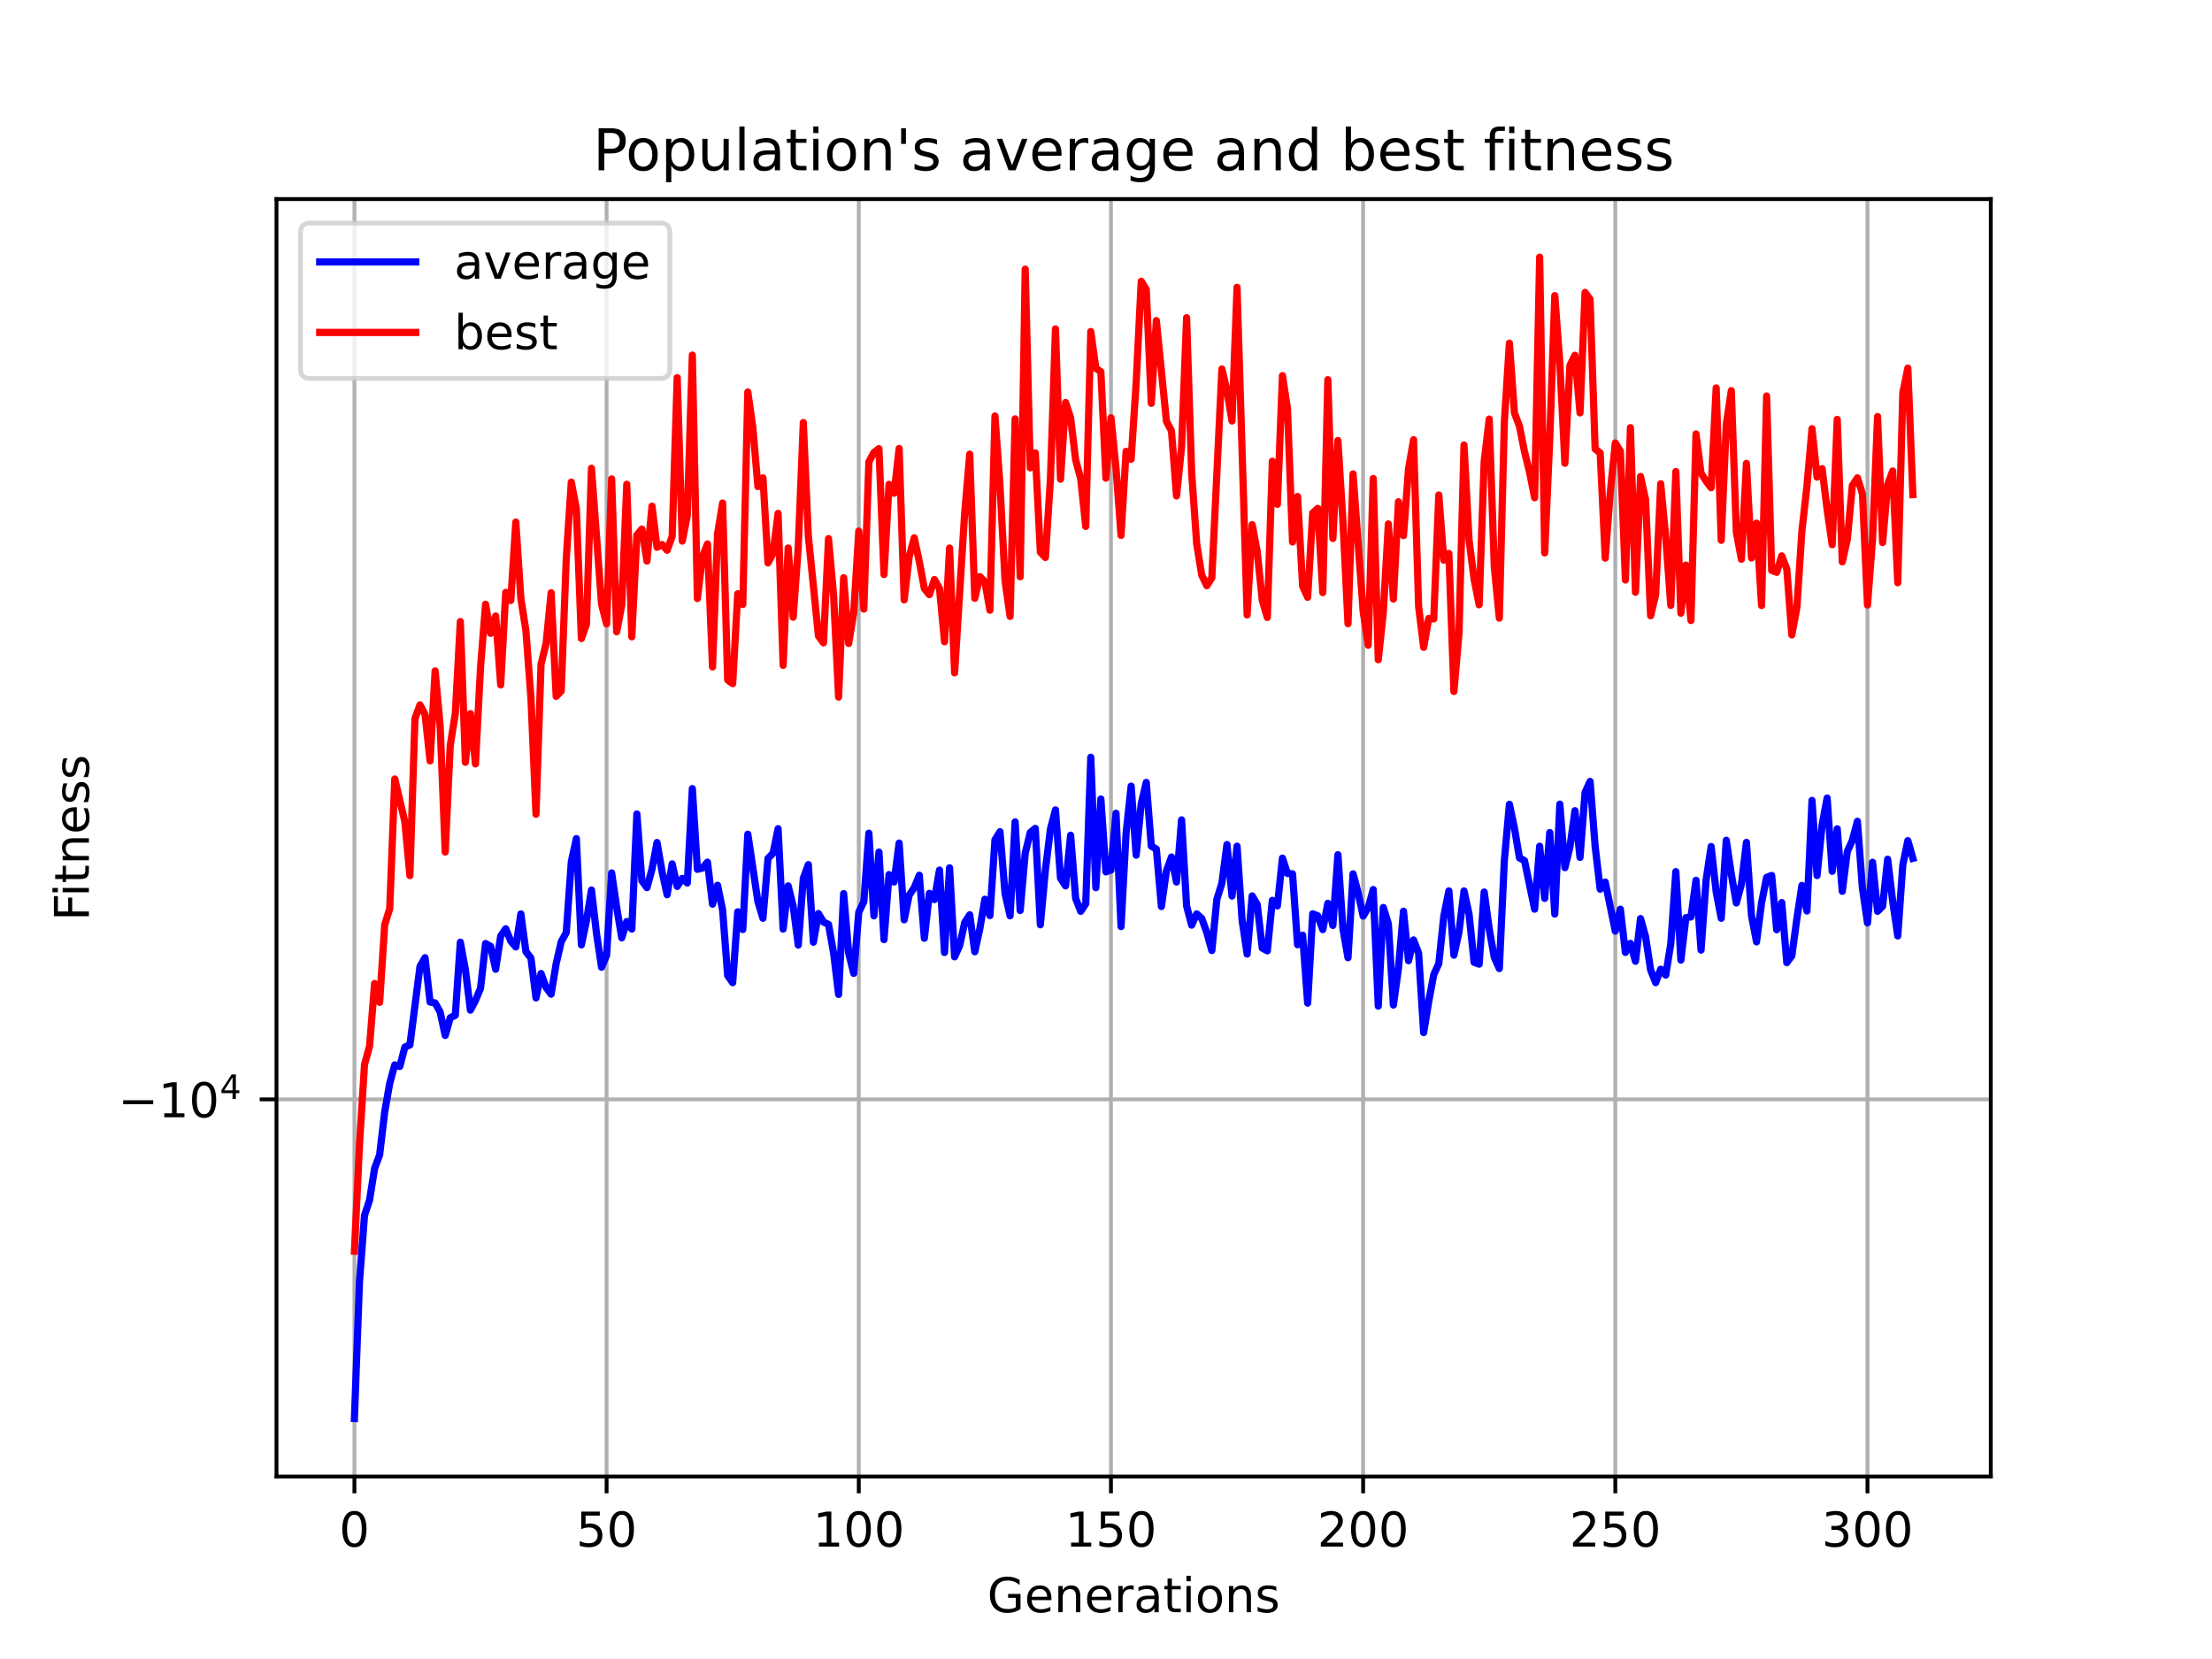 <?xml version="1.0" encoding="utf-8" standalone="no"?>
<!DOCTYPE svg PUBLIC "-//W3C//DTD SVG 1.1//EN"
  "http://www.w3.org/Graphics/SVG/1.1/DTD/svg11.dtd">
<!-- Created with matplotlib (https://matplotlib.org/) -->
<svg height="345.6pt" version="1.1" viewBox="0 0 460.8 345.6" width="460.8pt" xmlns="http://www.w3.org/2000/svg" xmlns:xlink="http://www.w3.org/1999/xlink">
 <defs>
  <style type="text/css">*{stroke-linecap:butt;stroke-linejoin:round;}</style>
 </defs>
 <g id="figure_1">
  <g id="patch_1">
   <path d="M 0 345.6 
L 460.8 345.6 
L 460.8 0 
L 0 0 
z
" style="fill:#ffffff;"/>
  </g>
  <g id="axes_1">
   <g id="patch_2">
    <path d="M 57.6 307.584 
L 414.72 307.584 
L 414.72 41.472 
L 57.6 41.472 
z
" style="fill:#ffffff;"/>
   </g>
   <g id="matplotlib.axis_1">
    <g id="xtick_1">
     <g id="line2d_1">
      <path clip-path="url(#p9310e29a72)" d="M 73.833 307.584 
L 73.833 41.472 
" style="fill:none;stroke:#b0b0b0;stroke-linecap:square;stroke-width:0.8;"/>
     </g>
     <g id="line2d_2">
      <defs>
       <path d="M 0 0 
L 0 3.5 
" id="m42b2ebc4ac" style="stroke:#000000;stroke-width:0.8;"/>
      </defs>
      <g>
       <use style="stroke:#000000;stroke-width:0.8;" x="73.833" xlink:href="#m42b2ebc4ac" y="307.584"/>
      </g>
     </g>
     <g id="text_1">
      <!-- 0 -->
      <g transform="translate(70.651 322.182)scale(0.1 -0.1)">
       <defs>
        <path d="M 31.781 66.406 
Q 24.172 66.406 20.328 58.906 
Q 16.5 51.422 16.5 36.375 
Q 16.5 21.391 20.328 13.891 
Q 24.172 6.391 31.781 6.391 
Q 39.453 6.391 43.281 13.891 
Q 47.125 21.391 47.125 36.375 
Q 47.125 51.422 43.281 58.906 
Q 39.453 66.406 31.781 66.406 
z
M 31.781 74.219 
Q 44.047 74.219 50.516 64.516 
Q 56.984 54.828 56.984 36.375 
Q 56.984 17.969 50.516 8.266 
Q 44.047 -1.422 31.781 -1.422 
Q 19.531 -1.422 13.062 8.266 
Q 6.594 17.969 6.594 36.375 
Q 6.594 54.828 13.062 64.516 
Q 19.531 74.219 31.781 74.219 
z
" id="DejaVuSans-48"/>
       </defs>
       <use xlink:href="#DejaVuSans-48"/>
      </g>
     </g>
    </g>
    <g id="xtick_2">
     <g id="line2d_3">
      <path clip-path="url(#p9310e29a72)" d="M 126.366 307.584 
L 126.366 41.472 
" style="fill:none;stroke:#b0b0b0;stroke-linecap:square;stroke-width:0.8;"/>
     </g>
     <g id="line2d_4">
      <g>
       <use style="stroke:#000000;stroke-width:0.8;" x="126.366" xlink:href="#m42b2ebc4ac" y="307.584"/>
      </g>
     </g>
     <g id="text_2">
      <!-- 50 -->
      <g transform="translate(120.003 322.182)scale(0.1 -0.1)">
       <defs>
        <path d="M 10.797 72.906 
L 49.516 72.906 
L 49.516 64.594 
L 19.828 64.594 
L 19.828 46.734 
Q 21.969 47.469 24.109 47.828 
Q 26.266 48.188 28.422 48.188 
Q 40.625 48.188 47.75 41.5 
Q 54.891 34.812 54.891 23.391 
Q 54.891 11.625 47.562 5.094 
Q 40.234 -1.422 26.906 -1.422 
Q 22.312 -1.422 17.547 -0.641 
Q 12.797 0.141 7.719 1.703 
L 7.719 11.625 
Q 12.109 9.234 16.797 8.062 
Q 21.484 6.891 26.703 6.891 
Q 35.156 6.891 40.078 11.328 
Q 45.016 15.766 45.016 23.391 
Q 45.016 31 40.078 35.438 
Q 35.156 39.891 26.703 39.891 
Q 22.75 39.891 18.812 39.016 
Q 14.891 38.141 10.797 36.281 
z
" id="DejaVuSans-53"/>
       </defs>
       <use xlink:href="#DejaVuSans-53"/>
       <use x="63.623" xlink:href="#DejaVuSans-48"/>
      </g>
     </g>
    </g>
    <g id="xtick_3">
     <g id="line2d_5">
      <path clip-path="url(#p9310e29a72)" d="M 178.899 307.584 
L 178.899 41.472 
" style="fill:none;stroke:#b0b0b0;stroke-linecap:square;stroke-width:0.8;"/>
     </g>
     <g id="line2d_6">
      <g>
       <use style="stroke:#000000;stroke-width:0.8;" x="178.899" xlink:href="#m42b2ebc4ac" y="307.584"/>
      </g>
     </g>
     <g id="text_3">
      <!-- 100 -->
      <g transform="translate(169.355 322.182)scale(0.1 -0.1)">
       <defs>
        <path d="M 12.406 8.297 
L 28.516 8.297 
L 28.516 63.922 
L 10.984 60.406 
L 10.984 69.391 
L 28.422 72.906 
L 38.281 72.906 
L 38.281 8.297 
L 54.391 8.297 
L 54.391 0 
L 12.406 0 
z
" id="DejaVuSans-49"/>
       </defs>
       <use xlink:href="#DejaVuSans-49"/>
       <use x="63.623" xlink:href="#DejaVuSans-48"/>
       <use x="127.246" xlink:href="#DejaVuSans-48"/>
      </g>
     </g>
    </g>
    <g id="xtick_4">
     <g id="line2d_7">
      <path clip-path="url(#p9310e29a72)" d="M 231.432 307.584 
L 231.432 41.472 
" style="fill:none;stroke:#b0b0b0;stroke-linecap:square;stroke-width:0.8;"/>
     </g>
     <g id="line2d_8">
      <g>
       <use style="stroke:#000000;stroke-width:0.8;" x="231.432" xlink:href="#m42b2ebc4ac" y="307.584"/>
      </g>
     </g>
     <g id="text_4">
      <!-- 150 -->
      <g transform="translate(221.888 322.182)scale(0.1 -0.1)">
       <use xlink:href="#DejaVuSans-49"/>
       <use x="63.623" xlink:href="#DejaVuSans-53"/>
       <use x="127.246" xlink:href="#DejaVuSans-48"/>
      </g>
     </g>
    </g>
    <g id="xtick_5">
     <g id="line2d_9">
      <path clip-path="url(#p9310e29a72)" d="M 283.965 307.584 
L 283.965 41.472 
" style="fill:none;stroke:#b0b0b0;stroke-linecap:square;stroke-width:0.8;"/>
     </g>
     <g id="line2d_10">
      <g>
       <use style="stroke:#000000;stroke-width:0.8;" x="283.965" xlink:href="#m42b2ebc4ac" y="307.584"/>
      </g>
     </g>
     <g id="text_5">
      <!-- 200 -->
      <g transform="translate(274.421 322.182)scale(0.1 -0.1)">
       <defs>
        <path d="M 19.188 8.297 
L 53.609 8.297 
L 53.609 0 
L 7.328 0 
L 7.328 8.297 
Q 12.938 14.109 22.625 23.891 
Q 32.328 33.688 34.812 36.531 
Q 39.547 41.844 41.422 45.531 
Q 43.312 49.219 43.312 52.781 
Q 43.312 58.594 39.234 62.25 
Q 35.156 65.922 28.609 65.922 
Q 23.969 65.922 18.812 64.312 
Q 13.672 62.703 7.812 59.422 
L 7.812 69.391 
Q 13.766 71.781 18.938 73 
Q 24.125 74.219 28.422 74.219 
Q 39.75 74.219 46.484 68.547 
Q 53.219 62.891 53.219 53.422 
Q 53.219 48.922 51.531 44.891 
Q 49.859 40.875 45.406 35.406 
Q 44.188 33.984 37.641 27.219 
Q 31.109 20.453 19.188 8.297 
z
" id="DejaVuSans-50"/>
       </defs>
       <use xlink:href="#DejaVuSans-50"/>
       <use x="63.623" xlink:href="#DejaVuSans-48"/>
       <use x="127.246" xlink:href="#DejaVuSans-48"/>
      </g>
     </g>
    </g>
    <g id="xtick_6">
     <g id="line2d_11">
      <path clip-path="url(#p9310e29a72)" d="M 336.498 307.584 
L 336.498 41.472 
" style="fill:none;stroke:#b0b0b0;stroke-linecap:square;stroke-width:0.8;"/>
     </g>
     <g id="line2d_12">
      <g>
       <use style="stroke:#000000;stroke-width:0.8;" x="336.498" xlink:href="#m42b2ebc4ac" y="307.584"/>
      </g>
     </g>
     <g id="text_6">
      <!-- 250 -->
      <g transform="translate(326.954 322.182)scale(0.1 -0.1)">
       <use xlink:href="#DejaVuSans-50"/>
       <use x="63.623" xlink:href="#DejaVuSans-53"/>
       <use x="127.246" xlink:href="#DejaVuSans-48"/>
      </g>
     </g>
    </g>
    <g id="xtick_7">
     <g id="line2d_13">
      <path clip-path="url(#p9310e29a72)" d="M 389.031 307.584 
L 389.031 41.472 
" style="fill:none;stroke:#b0b0b0;stroke-linecap:square;stroke-width:0.8;"/>
     </g>
     <g id="line2d_14">
      <g>
       <use style="stroke:#000000;stroke-width:0.8;" x="389.031" xlink:href="#m42b2ebc4ac" y="307.584"/>
      </g>
     </g>
     <g id="text_7">
      <!-- 300 -->
      <g transform="translate(379.488 322.182)scale(0.1 -0.1)">
       <defs>
        <path d="M 40.578 39.312 
Q 47.656 37.797 51.625 33 
Q 55.609 28.219 55.609 21.188 
Q 55.609 10.406 48.188 4.484 
Q 40.766 -1.422 27.094 -1.422 
Q 22.516 -1.422 17.656 -0.516 
Q 12.797 0.391 7.625 2.203 
L 7.625 11.719 
Q 11.719 9.328 16.594 8.109 
Q 21.484 6.891 26.812 6.891 
Q 36.078 6.891 40.938 10.547 
Q 45.797 14.203 45.797 21.188 
Q 45.797 27.641 41.281 31.266 
Q 36.766 34.906 28.719 34.906 
L 20.219 34.906 
L 20.219 43.016 
L 29.109 43.016 
Q 36.375 43.016 40.234 45.922 
Q 44.094 48.828 44.094 54.297 
Q 44.094 59.906 40.109 62.906 
Q 36.141 65.922 28.719 65.922 
Q 24.656 65.922 20.016 65.031 
Q 15.375 64.156 9.812 62.312 
L 9.812 71.094 
Q 15.438 72.656 20.344 73.438 
Q 25.25 74.219 29.594 74.219 
Q 40.828 74.219 47.359 69.109 
Q 53.906 64.016 53.906 55.328 
Q 53.906 49.266 50.438 45.094 
Q 46.969 40.922 40.578 39.312 
z
" id="DejaVuSans-51"/>
       </defs>
       <use xlink:href="#DejaVuSans-51"/>
       <use x="63.623" xlink:href="#DejaVuSans-48"/>
       <use x="127.246" xlink:href="#DejaVuSans-48"/>
      </g>
     </g>
    </g>
    <g id="text_8">
     <!-- Generations -->
     <g transform="translate(205.662 335.861)scale(0.1 -0.1)">
      <defs>
       <path d="M 59.516 10.406 
L 59.516 29.984 
L 43.406 29.984 
L 43.406 38.094 
L 69.281 38.094 
L 69.281 6.781 
Q 63.578 2.734 56.688 0.656 
Q 49.812 -1.422 42 -1.422 
Q 24.906 -1.422 15.25 8.562 
Q 5.609 18.562 5.609 36.375 
Q 5.609 54.25 15.25 64.234 
Q 24.906 74.219 42 74.219 
Q 49.125 74.219 55.547 72.453 
Q 61.969 70.703 67.391 67.281 
L 67.391 56.781 
Q 61.922 61.422 55.766 63.766 
Q 49.609 66.109 42.828 66.109 
Q 29.438 66.109 22.719 58.641 
Q 16.016 51.172 16.016 36.375 
Q 16.016 21.625 22.719 14.156 
Q 29.438 6.688 42.828 6.688 
Q 48.047 6.688 52.141 7.594 
Q 56.25 8.5 59.516 10.406 
z
" id="DejaVuSans-71"/>
       <path d="M 56.203 29.594 
L 56.203 25.203 
L 14.891 25.203 
Q 15.484 15.922 20.484 11.062 
Q 25.484 6.203 34.422 6.203 
Q 39.594 6.203 44.453 7.469 
Q 49.312 8.734 54.109 11.281 
L 54.109 2.781 
Q 49.266 0.734 44.188 -0.344 
Q 39.109 -1.422 33.891 -1.422 
Q 20.797 -1.422 13.156 6.188 
Q 5.516 13.812 5.516 26.812 
Q 5.516 40.234 12.766 48.109 
Q 20.016 56 32.328 56 
Q 43.359 56 49.781 48.891 
Q 56.203 41.797 56.203 29.594 
z
M 47.219 32.234 
Q 47.125 39.594 43.094 43.984 
Q 39.062 48.391 32.422 48.391 
Q 24.906 48.391 20.391 44.141 
Q 15.875 39.891 15.188 32.172 
z
" id="DejaVuSans-101"/>
       <path d="M 54.891 33.016 
L 54.891 0 
L 45.906 0 
L 45.906 32.719 
Q 45.906 40.484 42.875 44.328 
Q 39.844 48.188 33.797 48.188 
Q 26.516 48.188 22.312 43.547 
Q 18.109 38.922 18.109 30.906 
L 18.109 0 
L 9.078 0 
L 9.078 54.688 
L 18.109 54.688 
L 18.109 46.188 
Q 21.344 51.125 25.703 53.562 
Q 30.078 56 35.797 56 
Q 45.219 56 50.047 50.172 
Q 54.891 44.344 54.891 33.016 
z
" id="DejaVuSans-110"/>
       <path d="M 41.109 46.297 
Q 39.594 47.172 37.812 47.578 
Q 36.031 48 33.891 48 
Q 26.266 48 22.188 43.047 
Q 18.109 38.094 18.109 28.812 
L 18.109 0 
L 9.078 0 
L 9.078 54.688 
L 18.109 54.688 
L 18.109 46.188 
Q 20.953 51.172 25.484 53.578 
Q 30.031 56 36.531 56 
Q 37.453 56 38.578 55.875 
Q 39.703 55.766 41.062 55.516 
z
" id="DejaVuSans-114"/>
       <path d="M 34.281 27.484 
Q 23.391 27.484 19.188 25 
Q 14.984 22.516 14.984 16.5 
Q 14.984 11.719 18.141 8.906 
Q 21.297 6.109 26.703 6.109 
Q 34.188 6.109 38.703 11.406 
Q 43.219 16.703 43.219 25.484 
L 43.219 27.484 
z
M 52.203 31.203 
L 52.203 0 
L 43.219 0 
L 43.219 8.297 
Q 40.141 3.328 35.547 0.953 
Q 30.953 -1.422 24.312 -1.422 
Q 15.922 -1.422 10.953 3.297 
Q 6 8.016 6 15.922 
Q 6 25.141 12.172 29.828 
Q 18.359 34.516 30.609 34.516 
L 43.219 34.516 
L 43.219 35.406 
Q 43.219 41.609 39.141 45 
Q 35.062 48.391 27.688 48.391 
Q 23 48.391 18.547 47.266 
Q 14.109 46.141 10.016 43.891 
L 10.016 52.203 
Q 14.938 54.109 19.578 55.047 
Q 24.219 56 28.609 56 
Q 40.484 56 46.344 49.844 
Q 52.203 43.703 52.203 31.203 
z
" id="DejaVuSans-97"/>
       <path d="M 18.312 70.219 
L 18.312 54.688 
L 36.812 54.688 
L 36.812 47.703 
L 18.312 47.703 
L 18.312 18.016 
Q 18.312 11.328 20.141 9.422 
Q 21.969 7.516 27.594 7.516 
L 36.812 7.516 
L 36.812 0 
L 27.594 0 
Q 17.188 0 13.234 3.875 
Q 9.281 7.766 9.281 18.016 
L 9.281 47.703 
L 2.688 47.703 
L 2.688 54.688 
L 9.281 54.688 
L 9.281 70.219 
z
" id="DejaVuSans-116"/>
       <path d="M 9.422 54.688 
L 18.406 54.688 
L 18.406 0 
L 9.422 0 
z
M 9.422 75.984 
L 18.406 75.984 
L 18.406 64.594 
L 9.422 64.594 
z
" id="DejaVuSans-105"/>
       <path d="M 30.609 48.391 
Q 23.391 48.391 19.188 42.75 
Q 14.984 37.109 14.984 27.297 
Q 14.984 17.484 19.156 11.844 
Q 23.344 6.203 30.609 6.203 
Q 37.797 6.203 41.984 11.859 
Q 46.188 17.531 46.188 27.297 
Q 46.188 37.016 41.984 42.703 
Q 37.797 48.391 30.609 48.391 
z
M 30.609 56 
Q 42.328 56 49.016 48.375 
Q 55.719 40.766 55.719 27.297 
Q 55.719 13.875 49.016 6.219 
Q 42.328 -1.422 30.609 -1.422 
Q 18.844 -1.422 12.172 6.219 
Q 5.516 13.875 5.516 27.297 
Q 5.516 40.766 12.172 48.375 
Q 18.844 56 30.609 56 
z
" id="DejaVuSans-111"/>
       <path d="M 44.281 53.078 
L 44.281 44.578 
Q 40.484 46.531 36.375 47.5 
Q 32.281 48.484 27.875 48.484 
Q 21.188 48.484 17.844 46.438 
Q 14.5 44.391 14.5 40.281 
Q 14.5 37.156 16.891 35.375 
Q 19.281 33.594 26.516 31.984 
L 29.594 31.297 
Q 39.156 29.25 43.188 25.516 
Q 47.219 21.781 47.219 15.094 
Q 47.219 7.469 41.188 3.016 
Q 35.156 -1.422 24.609 -1.422 
Q 20.219 -1.422 15.453 -0.562 
Q 10.688 0.297 5.422 2 
L 5.422 11.281 
Q 10.406 8.688 15.234 7.391 
Q 20.062 6.109 24.812 6.109 
Q 31.156 6.109 34.562 8.281 
Q 37.984 10.453 37.984 14.406 
Q 37.984 18.062 35.516 20.016 
Q 33.062 21.969 24.703 23.781 
L 21.578 24.516 
Q 13.234 26.266 9.516 29.906 
Q 5.812 33.547 5.812 39.891 
Q 5.812 47.609 11.281 51.797 
Q 16.75 56 26.812 56 
Q 31.781 56 36.172 55.266 
Q 40.578 54.547 44.281 53.078 
z
" id="DejaVuSans-115"/>
      </defs>
      <use xlink:href="#DejaVuSans-71"/>
      <use x="77.49" xlink:href="#DejaVuSans-101"/>
      <use x="139.014" xlink:href="#DejaVuSans-110"/>
      <use x="202.393" xlink:href="#DejaVuSans-101"/>
      <use x="263.916" xlink:href="#DejaVuSans-114"/>
      <use x="305.029" xlink:href="#DejaVuSans-97"/>
      <use x="366.309" xlink:href="#DejaVuSans-116"/>
      <use x="405.518" xlink:href="#DejaVuSans-105"/>
      <use x="433.301" xlink:href="#DejaVuSans-111"/>
      <use x="494.482" xlink:href="#DejaVuSans-110"/>
      <use x="557.861" xlink:href="#DejaVuSans-115"/>
     </g>
    </g>
   </g>
   <g id="matplotlib.axis_2">
    <g id="ytick_1">
     <g id="line2d_15">
      <path clip-path="url(#p9310e29a72)" d="M 57.6 229.021 
L 414.72 229.021 
" style="fill:none;stroke:#b0b0b0;stroke-linecap:square;stroke-width:0.8;"/>
     </g>
     <g id="line2d_16">
      <defs>
       <path d="M 0 0 
L -3.5 0 
" id="mb1558065fd" style="stroke:#000000;stroke-width:0.8;"/>
      </defs>
      <g>
       <use style="stroke:#000000;stroke-width:0.8;" x="57.6" xlink:href="#mb1558065fd" y="229.021"/>
      </g>
     </g>
     <g id="text_9">
      <!-- $\mathdefault{-10^{4}}$ -->
      <g transform="translate(24.6 232.82)scale(0.1 -0.1)">
       <defs>
        <path d="M 10.594 35.5 
L 73.188 35.5 
L 73.188 27.203 
L 10.594 27.203 
z
" id="DejaVuSans-8722"/>
        <path d="M 37.797 64.312 
L 12.891 25.391 
L 37.797 25.391 
z
M 35.203 72.906 
L 47.609 72.906 
L 47.609 25.391 
L 58.016 25.391 
L 58.016 17.188 
L 47.609 17.188 
L 47.609 0 
L 37.797 0 
L 37.797 17.188 
L 4.891 17.188 
L 4.891 26.703 
z
" id="DejaVuSans-52"/>
       </defs>
       <use transform="translate(0 0.684)" xlink:href="#DejaVuSans-8722"/>
       <use transform="translate(83.789 0.684)" xlink:href="#DejaVuSans-49"/>
       <use transform="translate(147.412 0.684)" xlink:href="#DejaVuSans-48"/>
       <use transform="translate(211.992 38.966)scale(0.7)" xlink:href="#DejaVuSans-52"/>
      </g>
     </g>
    </g>
    <g id="text_10">
     <!-- Fitness -->
     <g transform="translate(18.52 191.845)rotate(-90)scale(0.1 -0.1)">
      <defs>
       <path d="M 9.812 72.906 
L 51.703 72.906 
L 51.703 64.594 
L 19.672 64.594 
L 19.672 43.109 
L 48.578 43.109 
L 48.578 34.812 
L 19.672 34.812 
L 19.672 0 
L 9.812 0 
z
" id="DejaVuSans-70"/>
      </defs>
      <use xlink:href="#DejaVuSans-70"/>
      <use x="50.27" xlink:href="#DejaVuSans-105"/>
      <use x="78.053" xlink:href="#DejaVuSans-116"/>
      <use x="117.262" xlink:href="#DejaVuSans-110"/>
      <use x="180.641" xlink:href="#DejaVuSans-101"/>
      <use x="242.164" xlink:href="#DejaVuSans-115"/>
      <use x="294.264" xlink:href="#DejaVuSans-115"/>
     </g>
    </g>
   </g>
   <g id="line2d_17">
    <path clip-path="url(#p9310e29a72)" d="M 73.833 295.488 
L 74.883 267.054 
L 75.934 253.194 
L 76.985 250.003 
L 78.035 243.405 
L 79.086 240.566 
L 80.137 231.656 
L 81.187 225.669 
L 82.238 221.827 
L 83.289 222.164 
L 84.339 218.132 
L 85.39 217.675 
L 87.491 201.332 
L 88.542 199.509 
L 89.593 208.747 
L 90.643 208.928 
L 91.694 210.827 
L 92.745 215.703 
L 93.795 212.017 
L 94.846 211.51 
L 95.897 196.273 
L 96.947 202.001 
L 97.998 210.436 
L 99.049 208.409 
L 100.099 205.893 
L 101.15 196.556 
L 102.201 197.131 
L 103.251 201.915 
L 104.302 194.998 
L 105.353 193.477 
L 106.403 196.044 
L 107.454 197.268 
L 108.505 190.384 
L 109.555 198.221 
L 110.606 199.601 
L 111.657 207.883 
L 112.707 202.798 
L 113.758 205.713 
L 114.809 207.108 
L 115.859 200.748 
L 116.91 196.18 
L 117.961 194.274 
L 119.011 179.535 
L 120.062 174.698 
L 121.113 196.841 
L 122.163 191.832 
L 123.214 185.406 
L 124.265 194.483 
L 125.315 201.496 
L 126.366 198.999 
L 127.416 181.845 
L 128.467 189.022 
L 129.518 195.368 
L 130.568 191.958 
L 131.619 193.546 
L 132.67 169.565 
L 133.72 183.486 
L 134.771 184.917 
L 135.822 181.053 
L 136.872 175.511 
L 137.923 181.599 
L 138.974 186.392 
L 140.024 179.961 
L 141.075 184.662 
L 142.126 182.988 
L 143.176 183.947 
L 144.227 164.281 
L 145.278 181.095 
L 146.328 180.826 
L 147.379 179.602 
L 148.43 188.354 
L 149.48 184.414 
L 150.531 189.572 
L 151.582 203.217 
L 152.632 204.708 
L 153.683 189.948 
L 154.734 193.638 
L 155.784 173.772 
L 157.886 187.84 
L 158.936 191.295 
L 159.987 178.831 
L 161.038 177.741 
L 162.088 172.631 
L 163.139 193.549 
L 164.19 184.541 
L 165.24 188.837 
L 166.291 196.876 
L 167.342 182.97 
L 168.392 180.116 
L 169.443 196.283 
L 170.494 190.306 
L 171.544 192.076 
L 172.595 192.578 
L 173.646 198.469 
L 174.696 207.168 
L 175.747 186.157 
L 176.798 198.563 
L 177.848 202.772 
L 178.899 190.026 
L 179.95 187.836 
L 181 173.567 
L 182.051 190.781 
L 183.102 177.498 
L 184.152 195.739 
L 185.203 182.19 
L 186.254 183.731 
L 187.304 175.629 
L 188.355 191.615 
L 189.406 186.455 
L 190.456 184.915 
L 191.507 182.327 
L 192.558 195.456 
L 193.608 186.101 
L 194.659 187.391 
L 195.71 181.255 
L 196.76 198.433 
L 197.811 180.774 
L 198.862 199.327 
L 199.912 196.995 
L 200.963 192.185 
L 202.013 190.563 
L 203.064 198.264 
L 204.115 193.479 
L 205.165 187.33 
L 206.216 190.742 
L 207.267 174.969 
L 208.317 173.26 
L 209.368 186.148 
L 210.419 190.787 
L 211.469 171.212 
L 212.52 189.675 
L 213.571 177.749 
L 214.621 173.418 
L 215.672 172.571 
L 216.723 192.651 
L 217.773 181.281 
L 218.824 172.716 
L 219.875 168.718 
L 220.925 182.952 
L 221.976 184.543 
L 223.027 173.99 
L 224.077 187.142 
L 225.128 189.84 
L 226.179 188.272 
L 227.229 157.75 
L 228.28 184.926 
L 229.331 166.45 
L 230.381 181.628 
L 231.432 181.246 
L 232.483 169.416 
L 233.533 193.026 
L 234.584 173.56 
L 235.635 163.766 
L 236.685 178.147 
L 237.736 167.435 
L 238.787 162.991 
L 239.837 176.275 
L 240.888 176.869 
L 241.939 188.843 
L 242.989 181.44 
L 244.04 178.531 
L 245.091 183.741 
L 246.141 170.793 
L 247.192 188.748 
L 248.243 192.726 
L 249.293 190.377 
L 250.344 191.324 
L 251.395 194.25 
L 252.445 198.017 
L 253.496 187.348 
L 254.547 183.961 
L 255.597 175.932 
L 256.648 186.667 
L 257.699 176.28 
L 258.749 191.669 
L 259.8 198.752 
L 260.851 186.633 
L 261.901 188.414 
L 262.952 197.506 
L 264.003 198.076 
L 265.053 187.562 
L 266.104 188.712 
L 267.155 178.758 
L 268.205 181.959 
L 269.256 182.041 
L 270.307 196.805 
L 271.357 194.807 
L 272.408 208.969 
L 273.459 190.357 
L 274.509 190.779 
L 275.56 193.647 
L 276.61 188.171 
L 277.661 192.786 
L 278.712 178.059 
L 279.762 193.546 
L 280.813 199.512 
L 281.864 182.034 
L 282.914 185.929 
L 283.965 190.841 
L 285.016 189.101 
L 286.066 185.304 
L 287.117 209.591 
L 288.168 189.048 
L 289.218 192.434 
L 290.269 209.367 
L 291.32 201.757 
L 292.37 189.823 
L 293.421 200.135 
L 294.472 195.806 
L 295.522 198.557 
L 296.573 215.111 
L 297.624 208.657 
L 298.674 203.038 
L 299.725 200.742 
L 300.776 190.81 
L 301.826 185.594 
L 302.877 198.981 
L 303.928 194.203 
L 304.978 185.597 
L 306.029 190.423 
L 307.08 200.468 
L 308.13 200.855 
L 309.181 185.824 
L 310.232 193.507 
L 311.282 199.426 
L 312.333 201.776 
L 313.384 179.233 
L 314.434 167.547 
L 315.485 172.51 
L 316.536 178.727 
L 317.586 179.287 
L 319.688 189.398 
L 320.738 176.286 
L 321.789 187.147 
L 322.84 173.437 
L 323.89 190.417 
L 324.941 167.517 
L 325.992 180.752 
L 327.042 176.465 
L 328.093 168.879 
L 329.144 178.609 
L 330.194 165.093 
L 331.245 162.788 
L 332.296 176.285 
L 333.346 185.231 
L 334.397 183.747 
L 336.498 193.967 
L 337.549 189.401 
L 338.6 198.41 
L 339.65 196.521 
L 340.701 200.256 
L 341.752 191.356 
L 342.802 195.127 
L 343.853 202.044 
L 344.904 204.705 
L 345.954 201.906 
L 347.005 203.13 
L 348.055 196.586 
L 349.106 181.58 
L 350.157 200.001 
L 351.207 191.158 
L 352.258 191.018 
L 353.309 183.373 
L 354.359 197.922 
L 355.41 183.341 
L 356.461 176.348 
L 357.511 185.801 
L 358.562 191.297 
L 359.613 175.034 
L 360.663 182.108 
L 361.714 188.103 
L 362.765 184.218 
L 363.815 175.48 
L 364.866 190.735 
L 365.917 196.213 
L 366.967 188.067 
L 368.018 182.785 
L 369.069 182.37 
L 370.119 193.679 
L 371.17 188.022 
L 372.221 200.539 
L 373.271 199.114 
L 374.322 191.361 
L 375.373 184.448 
L 376.423 189.776 
L 377.474 166.748 
L 378.525 182.395 
L 379.575 171.862 
L 380.626 166.244 
L 381.677 181.511 
L 382.727 172.656 
L 383.778 185.679 
L 384.829 177.375 
L 385.879 175.061 
L 386.93 171.093 
L 387.981 185.081 
L 389.031 192.26 
L 390.082 179.628 
L 391.133 189.84 
L 392.183 188.782 
L 393.234 178.988 
L 394.285 187.788 
L 395.335 194.966 
L 396.386 180.203 
L 397.437 175.122 
L 398.487 178.808 
L 398.487 178.808 
" style="fill:none;stroke:#0000ff;stroke-linecap:square;stroke-width:1.5;"/>
   </g>
   <g id="line2d_18">
    <path clip-path="url(#p9310e29a72)" d="M 73.833 260.641 
L 74.883 238.555 
L 75.934 221.787 
L 76.985 217.929 
L 78.035 204.881 
L 79.086 208.811 
L 80.137 192.667 
L 81.187 189.279 
L 82.238 162.27 
L 84.339 171.198 
L 85.39 182.409 
L 86.441 149.725 
L 87.491 146.834 
L 88.542 148.811 
L 89.593 158.511 
L 90.643 139.759 
L 91.694 151.239 
L 92.745 177.488 
L 93.795 155.269 
L 94.846 148.639 
L 95.897 129.476 
L 96.947 158.799 
L 97.998 148.669 
L 99.049 159.141 
L 100.099 139.044 
L 101.15 125.873 
L 102.201 131.945 
L 103.251 128.324 
L 104.302 142.688 
L 105.353 123.404 
L 106.403 125.094 
L 107.454 108.757 
L 108.505 124.693 
L 109.555 131.371 
L 110.606 145.415 
L 111.657 169.618 
L 112.707 138.377 
L 113.758 134.068 
L 114.809 123.49 
L 115.859 145.073 
L 116.91 143.973 
L 117.961 116.324 
L 119.011 100.428 
L 120.062 105.982 
L 121.113 133.027 
L 122.163 130.058 
L 123.214 97.548 
L 125.315 125.889 
L 126.366 129.968 
L 127.416 99.769 
L 128.467 131.622 
L 129.518 126.085 
L 130.568 100.88 
L 131.619 132.664 
L 132.67 111.464 
L 133.72 110.214 
L 134.771 116.883 
L 135.822 105.45 
L 136.872 114.017 
L 137.923 113.43 
L 138.974 114.633 
L 140.024 111.751 
L 141.075 78.678 
L 142.126 112.718 
L 143.176 107.402 
L 144.227 73.974 
L 145.278 124.686 
L 146.328 116.031 
L 147.379 113.307 
L 148.43 138.938 
L 149.48 111.174 
L 150.531 104.787 
L 151.582 141.649 
L 152.632 142.419 
L 153.683 123.682 
L 154.734 125.928 
L 155.784 81.662 
L 156.835 89.125 
L 157.886 101.374 
L 158.936 99.556 
L 159.987 117.273 
L 161.038 115.263 
L 162.088 106.941 
L 163.139 138.6 
L 164.19 114.152 
L 165.24 128.579 
L 166.291 113.917 
L 167.342 88.021 
L 168.392 111.691 
L 170.494 132.474 
L 171.544 133.926 
L 172.595 112.21 
L 173.646 123.921 
L 174.696 145.215 
L 175.747 120.356 
L 176.798 134.052 
L 177.848 127.585 
L 178.899 110.633 
L 179.95 126.887 
L 181 96.214 
L 182.051 94.264 
L 183.102 93.454 
L 184.152 119.682 
L 185.203 100.898 
L 186.254 102.753 
L 187.304 93.423 
L 188.355 124.977 
L 189.406 115.948 
L 190.456 112.033 
L 191.507 117.008 
L 192.558 122.605 
L 193.608 123.878 
L 194.659 120.721 
L 195.71 122.579 
L 196.76 133.69 
L 197.811 114.164 
L 198.862 140.164 
L 200.963 106.807 
L 202.013 94.608 
L 203.064 124.64 
L 204.115 120.108 
L 205.165 121.192 
L 206.216 127.116 
L 207.267 86.654 
L 208.317 101.148 
L 209.368 120.984 
L 210.419 128.412 
L 211.469 87.249 
L 212.52 120.151 
L 213.571 56.07 
L 214.621 97.46 
L 215.672 94.345 
L 216.723 115.041 
L 217.773 116.126 
L 218.824 99.805 
L 219.875 68.512 
L 220.925 99.831 
L 221.976 83.846 
L 223.027 87.043 
L 224.077 95.797 
L 225.128 99.739 
L 226.179 109.659 
L 227.229 69.061 
L 228.28 76.719 
L 229.331 77.423 
L 230.381 99.617 
L 231.432 87.028 
L 232.483 97.528 
L 233.533 111.534 
L 234.584 94.009 
L 235.635 95.674 
L 236.685 79.704 
L 237.736 58.589 
L 238.787 60.302 
L 239.837 84.013 
L 240.888 66.777 
L 242.989 87.783 
L 244.04 89.765 
L 245.091 103.318 
L 246.141 93.155 
L 247.192 66.18 
L 248.243 98.502 
L 249.293 113.276 
L 250.344 119.792 
L 251.395 122.018 
L 252.445 120.365 
L 254.547 76.871 
L 255.597 81.329 
L 256.648 87.694 
L 257.699 59.855 
L 259.8 128.103 
L 260.851 109.294 
L 261.901 114.918 
L 262.952 125.054 
L 264.003 128.635 
L 265.053 96.088 
L 266.104 105.06 
L 267.155 78.252 
L 268.205 85.116 
L 269.256 112.902 
L 270.307 103.419 
L 271.357 122.105 
L 272.408 124.432 
L 273.459 106.868 
L 274.509 105.903 
L 275.56 123.451 
L 276.61 79.097 
L 277.661 112.181 
L 278.712 91.763 
L 279.762 108.688 
L 280.813 129.937 
L 281.864 98.726 
L 283.965 127.316 
L 285.016 134.407 
L 286.066 99.678 
L 287.117 137.431 
L 288.168 127.55 
L 289.218 109.133 
L 290.269 124.797 
L 291.32 104.528 
L 292.37 111.573 
L 293.421 97.677 
L 294.472 91.607 
L 295.522 126.349 
L 296.573 134.848 
L 297.624 128.832 
L 298.674 128.93 
L 299.725 103.117 
L 300.776 116.692 
L 301.826 115.295 
L 302.877 144.05 
L 303.928 132.023 
L 304.978 92.707 
L 306.029 112.498 
L 307.08 120.644 
L 308.13 125.993 
L 309.181 96.106 
L 310.232 87.29 
L 311.282 118.086 
L 312.333 128.775 
L 313.384 87.917 
L 314.434 71.482 
L 315.485 86.014 
L 316.536 88.823 
L 317.586 94.119 
L 318.637 98.38 
L 319.688 103.689 
L 320.738 53.568 
L 321.789 115.183 
L 322.84 91.457 
L 323.89 61.582 
L 324.941 75.626 
L 325.992 96.503 
L 327.042 76.128 
L 328.093 74.011 
L 329.144 86.011 
L 330.194 60.914 
L 331.245 62.362 
L 332.296 93.546 
L 333.346 94.342 
L 334.397 116.265 
L 335.448 102.591 
L 336.498 92.285 
L 337.549 93.967 
L 338.6 120.827 
L 339.65 89.086 
L 340.701 123.383 
L 341.752 99.262 
L 342.802 104.071 
L 343.853 128.279 
L 344.904 123.874 
L 345.954 100.768 
L 347.005 111.945 
L 348.055 126.124 
L 349.106 98.228 
L 350.157 127.745 
L 351.207 117.714 
L 352.258 129.263 
L 353.309 90.398 
L 354.359 98.56 
L 355.41 100.229 
L 356.461 101.609 
L 357.511 80.807 
L 358.562 112.561 
L 359.613 88.466 
L 360.663 81.373 
L 361.714 110.887 
L 362.765 116.502 
L 363.815 96.534 
L 364.866 116.233 
L 365.917 108.986 
L 366.967 126.147 
L 368.018 82.488 
L 369.069 118.825 
L 370.119 119.225 
L 371.17 115.797 
L 372.221 118.539 
L 373.271 132.263 
L 374.322 126.579 
L 375.373 110.594 
L 376.423 101.212 
L 377.474 89.307 
L 378.525 99.389 
L 379.575 97.621 
L 380.626 106.204 
L 381.677 113.473 
L 382.727 87.365 
L 383.778 117.041 
L 384.829 112.356 
L 385.879 101.139 
L 386.93 99.543 
L 387.981 102.873 
L 389.031 126.032 
L 390.082 112.402 
L 391.133 86.777 
L 392.183 113.019 
L 393.234 100.94 
L 394.285 98.113 
L 395.335 121.397 
L 396.386 81.838 
L 397.437 76.682 
L 398.487 103.042 
L 398.487 103.042 
" style="fill:none;stroke:#ff0000;stroke-linecap:square;stroke-width:1.5;"/>
   </g>
   <g id="patch_3">
    <path d="M 57.6 307.584 
L 57.6 41.472 
" style="fill:none;stroke:#000000;stroke-linecap:square;stroke-linejoin:miter;stroke-width:0.8;"/>
   </g>
   <g id="patch_4">
    <path d="M 414.72 307.584 
L 414.72 41.472 
" style="fill:none;stroke:#000000;stroke-linecap:square;stroke-linejoin:miter;stroke-width:0.8;"/>
   </g>
   <g id="patch_5">
    <path d="M 57.6 307.584 
L 414.72 307.584 
" style="fill:none;stroke:#000000;stroke-linecap:square;stroke-linejoin:miter;stroke-width:0.8;"/>
   </g>
   <g id="patch_6">
    <path d="M 57.6 41.472 
L 414.72 41.472 
" style="fill:none;stroke:#000000;stroke-linecap:square;stroke-linejoin:miter;stroke-width:0.8;"/>
   </g>
   <g id="text_11">
    <!-- Population's average and best fitness -->
    <g transform="translate(123.53 35.472)scale(0.12 -0.12)">
     <defs>
      <path d="M 19.672 64.797 
L 19.672 37.406 
L 32.078 37.406 
Q 38.969 37.406 42.719 40.969 
Q 46.484 44.531 46.484 51.125 
Q 46.484 57.672 42.719 61.234 
Q 38.969 64.797 32.078 64.797 
z
M 9.812 72.906 
L 32.078 72.906 
Q 44.344 72.906 50.609 67.359 
Q 56.891 61.812 56.891 51.125 
Q 56.891 40.328 50.609 34.812 
Q 44.344 29.297 32.078 29.297 
L 19.672 29.297 
L 19.672 0 
L 9.812 0 
z
" id="DejaVuSans-80"/>
      <path d="M 18.109 8.203 
L 18.109 -20.797 
L 9.078 -20.797 
L 9.078 54.688 
L 18.109 54.688 
L 18.109 46.391 
Q 20.953 51.266 25.266 53.625 
Q 29.594 56 35.594 56 
Q 45.562 56 51.781 48.094 
Q 58.016 40.188 58.016 27.297 
Q 58.016 14.406 51.781 6.484 
Q 45.562 -1.422 35.594 -1.422 
Q 29.594 -1.422 25.266 0.953 
Q 20.953 3.328 18.109 8.203 
z
M 48.688 27.297 
Q 48.688 37.203 44.609 42.844 
Q 40.531 48.484 33.406 48.484 
Q 26.266 48.484 22.188 42.844 
Q 18.109 37.203 18.109 27.297 
Q 18.109 17.391 22.188 11.75 
Q 26.266 6.109 33.406 6.109 
Q 40.531 6.109 44.609 11.75 
Q 48.688 17.391 48.688 27.297 
z
" id="DejaVuSans-112"/>
      <path d="M 8.5 21.578 
L 8.5 54.688 
L 17.484 54.688 
L 17.484 21.922 
Q 17.484 14.156 20.5 10.266 
Q 23.531 6.391 29.594 6.391 
Q 36.859 6.391 41.078 11.031 
Q 45.312 15.672 45.312 23.688 
L 45.312 54.688 
L 54.297 54.688 
L 54.297 0 
L 45.312 0 
L 45.312 8.406 
Q 42.047 3.422 37.719 1 
Q 33.406 -1.422 27.688 -1.422 
Q 18.266 -1.422 13.375 4.438 
Q 8.5 10.297 8.5 21.578 
z
M 31.109 56 
z
" id="DejaVuSans-117"/>
      <path d="M 9.422 75.984 
L 18.406 75.984 
L 18.406 0 
L 9.422 0 
z
" id="DejaVuSans-108"/>
      <path d="M 17.922 72.906 
L 17.922 45.797 
L 9.625 45.797 
L 9.625 72.906 
z
" id="DejaVuSans-39"/>
      <path id="DejaVuSans-32"/>
      <path d="M 2.984 54.688 
L 12.5 54.688 
L 29.594 8.797 
L 46.688 54.688 
L 56.203 54.688 
L 35.688 0 
L 23.484 0 
z
" id="DejaVuSans-118"/>
      <path d="M 45.406 27.984 
Q 45.406 37.75 41.375 43.109 
Q 37.359 48.484 30.078 48.484 
Q 22.859 48.484 18.828 43.109 
Q 14.797 37.75 14.797 27.984 
Q 14.797 18.266 18.828 12.891 
Q 22.859 7.516 30.078 7.516 
Q 37.359 7.516 41.375 12.891 
Q 45.406 18.266 45.406 27.984 
z
M 54.391 6.781 
Q 54.391 -7.172 48.188 -13.984 
Q 42 -20.797 29.203 -20.797 
Q 24.469 -20.797 20.266 -20.094 
Q 16.062 -19.391 12.109 -17.922 
L 12.109 -9.188 
Q 16.062 -11.328 19.922 -12.344 
Q 23.781 -13.375 27.781 -13.375 
Q 36.625 -13.375 41.016 -8.766 
Q 45.406 -4.156 45.406 5.172 
L 45.406 9.625 
Q 42.625 4.781 38.281 2.391 
Q 33.938 0 27.875 0 
Q 17.828 0 11.672 7.656 
Q 5.516 15.328 5.516 27.984 
Q 5.516 40.672 11.672 48.328 
Q 17.828 56 27.875 56 
Q 33.938 56 38.281 53.609 
Q 42.625 51.219 45.406 46.391 
L 45.406 54.688 
L 54.391 54.688 
z
" id="DejaVuSans-103"/>
      <path d="M 45.406 46.391 
L 45.406 75.984 
L 54.391 75.984 
L 54.391 0 
L 45.406 0 
L 45.406 8.203 
Q 42.578 3.328 38.25 0.953 
Q 33.938 -1.422 27.875 -1.422 
Q 17.969 -1.422 11.734 6.484 
Q 5.516 14.406 5.516 27.297 
Q 5.516 40.188 11.734 48.094 
Q 17.969 56 27.875 56 
Q 33.938 56 38.25 53.625 
Q 42.578 51.266 45.406 46.391 
z
M 14.797 27.297 
Q 14.797 17.391 18.875 11.75 
Q 22.953 6.109 30.078 6.109 
Q 37.203 6.109 41.297 11.75 
Q 45.406 17.391 45.406 27.297 
Q 45.406 37.203 41.297 42.844 
Q 37.203 48.484 30.078 48.484 
Q 22.953 48.484 18.875 42.844 
Q 14.797 37.203 14.797 27.297 
z
" id="DejaVuSans-100"/>
      <path d="M 48.688 27.297 
Q 48.688 37.203 44.609 42.844 
Q 40.531 48.484 33.406 48.484 
Q 26.266 48.484 22.188 42.844 
Q 18.109 37.203 18.109 27.297 
Q 18.109 17.391 22.188 11.75 
Q 26.266 6.109 33.406 6.109 
Q 40.531 6.109 44.609 11.75 
Q 48.688 17.391 48.688 27.297 
z
M 18.109 46.391 
Q 20.953 51.266 25.266 53.625 
Q 29.594 56 35.594 56 
Q 45.562 56 51.781 48.094 
Q 58.016 40.188 58.016 27.297 
Q 58.016 14.406 51.781 6.484 
Q 45.562 -1.422 35.594 -1.422 
Q 29.594 -1.422 25.266 0.953 
Q 20.953 3.328 18.109 8.203 
L 18.109 0 
L 9.078 0 
L 9.078 75.984 
L 18.109 75.984 
z
" id="DejaVuSans-98"/>
      <path d="M 37.109 75.984 
L 37.109 68.5 
L 28.516 68.5 
Q 23.688 68.5 21.797 66.547 
Q 19.922 64.594 19.922 59.516 
L 19.922 54.688 
L 34.719 54.688 
L 34.719 47.703 
L 19.922 47.703 
L 19.922 0 
L 10.891 0 
L 10.891 47.703 
L 2.297 47.703 
L 2.297 54.688 
L 10.891 54.688 
L 10.891 58.5 
Q 10.891 67.625 15.141 71.797 
Q 19.391 75.984 28.609 75.984 
z
" id="DejaVuSans-102"/>
     </defs>
     <use xlink:href="#DejaVuSans-80"/>
     <use x="56.678" xlink:href="#DejaVuSans-111"/>
     <use x="117.859" xlink:href="#DejaVuSans-112"/>
     <use x="181.336" xlink:href="#DejaVuSans-117"/>
     <use x="244.715" xlink:href="#DejaVuSans-108"/>
     <use x="272.498" xlink:href="#DejaVuSans-97"/>
     <use x="333.777" xlink:href="#DejaVuSans-116"/>
     <use x="372.986" xlink:href="#DejaVuSans-105"/>
     <use x="400.77" xlink:href="#DejaVuSans-111"/>
     <use x="461.951" xlink:href="#DejaVuSans-110"/>
     <use x="525.33" xlink:href="#DejaVuSans-39"/>
     <use x="552.82" xlink:href="#DejaVuSans-115"/>
     <use x="604.92" xlink:href="#DejaVuSans-32"/>
     <use x="636.707" xlink:href="#DejaVuSans-97"/>
     <use x="697.986" xlink:href="#DejaVuSans-118"/>
     <use x="757.166" xlink:href="#DejaVuSans-101"/>
     <use x="818.689" xlink:href="#DejaVuSans-114"/>
     <use x="859.803" xlink:href="#DejaVuSans-97"/>
     <use x="921.082" xlink:href="#DejaVuSans-103"/>
     <use x="984.559" xlink:href="#DejaVuSans-101"/>
     <use x="1046.082" xlink:href="#DejaVuSans-32"/>
     <use x="1077.869" xlink:href="#DejaVuSans-97"/>
     <use x="1139.148" xlink:href="#DejaVuSans-110"/>
     <use x="1202.527" xlink:href="#DejaVuSans-100"/>
     <use x="1266.004" xlink:href="#DejaVuSans-32"/>
     <use x="1297.791" xlink:href="#DejaVuSans-98"/>
     <use x="1361.268" xlink:href="#DejaVuSans-101"/>
     <use x="1422.791" xlink:href="#DejaVuSans-115"/>
     <use x="1474.891" xlink:href="#DejaVuSans-116"/>
     <use x="1514.1" xlink:href="#DejaVuSans-32"/>
     <use x="1545.887" xlink:href="#DejaVuSans-102"/>
     <use x="1581.092" xlink:href="#DejaVuSans-105"/>
     <use x="1608.875" xlink:href="#DejaVuSans-116"/>
     <use x="1648.084" xlink:href="#DejaVuSans-110"/>
     <use x="1711.463" xlink:href="#DejaVuSans-101"/>
     <use x="1772.986" xlink:href="#DejaVuSans-115"/>
     <use x="1825.086" xlink:href="#DejaVuSans-115"/>
    </g>
   </g>
   <g id="legend_1">
    <g id="patch_7">
     <path d="M 64.6 78.828 
L 137.541 78.828 
Q 139.541 78.828 139.541 76.828 
L 139.541 48.472 
Q 139.541 46.472 137.541 46.472 
L 64.6 46.472 
Q 62.6 46.472 62.6 48.472 
L 62.6 76.828 
Q 62.6 78.828 64.6 78.828 
z
" style="fill:#ffffff;opacity:0.8;stroke:#cccccc;stroke-linejoin:miter;"/>
    </g>
    <g id="line2d_19">
     <path d="M 66.6 54.57 
L 86.6 54.57 
" style="fill:none;stroke:#0000ff;stroke-linecap:square;stroke-width:1.5;"/>
    </g>
    <g id="line2d_20"/>
    <g id="text_12">
     <!-- average -->
     <g transform="translate(94.6 58.07)scale(0.1 -0.1)">
      <use xlink:href="#DejaVuSans-97"/>
      <use x="61.279" xlink:href="#DejaVuSans-118"/>
      <use x="120.459" xlink:href="#DejaVuSans-101"/>
      <use x="181.982" xlink:href="#DejaVuSans-114"/>
      <use x="223.096" xlink:href="#DejaVuSans-97"/>
      <use x="284.375" xlink:href="#DejaVuSans-103"/>
      <use x="347.852" xlink:href="#DejaVuSans-101"/>
     </g>
    </g>
    <g id="line2d_21">
     <path d="M 66.6 69.249 
L 86.6 69.249 
" style="fill:none;stroke:#ff0000;stroke-linecap:square;stroke-width:1.5;"/>
    </g>
    <g id="line2d_22"/>
    <g id="text_13">
     <!-- best -->
     <g transform="translate(94.6 72.749)scale(0.1 -0.1)">
      <use xlink:href="#DejaVuSans-98"/>
      <use x="63.477" xlink:href="#DejaVuSans-101"/>
      <use x="125" xlink:href="#DejaVuSans-115"/>
      <use x="177.1" xlink:href="#DejaVuSans-116"/>
     </g>
    </g>
   </g>
  </g>
 </g>
 <defs>
  <clipPath id="p9310e29a72">
   <rect height="266.112" width="357.12" x="57.6" y="41.472"/>
  </clipPath>
 </defs>
</svg>

